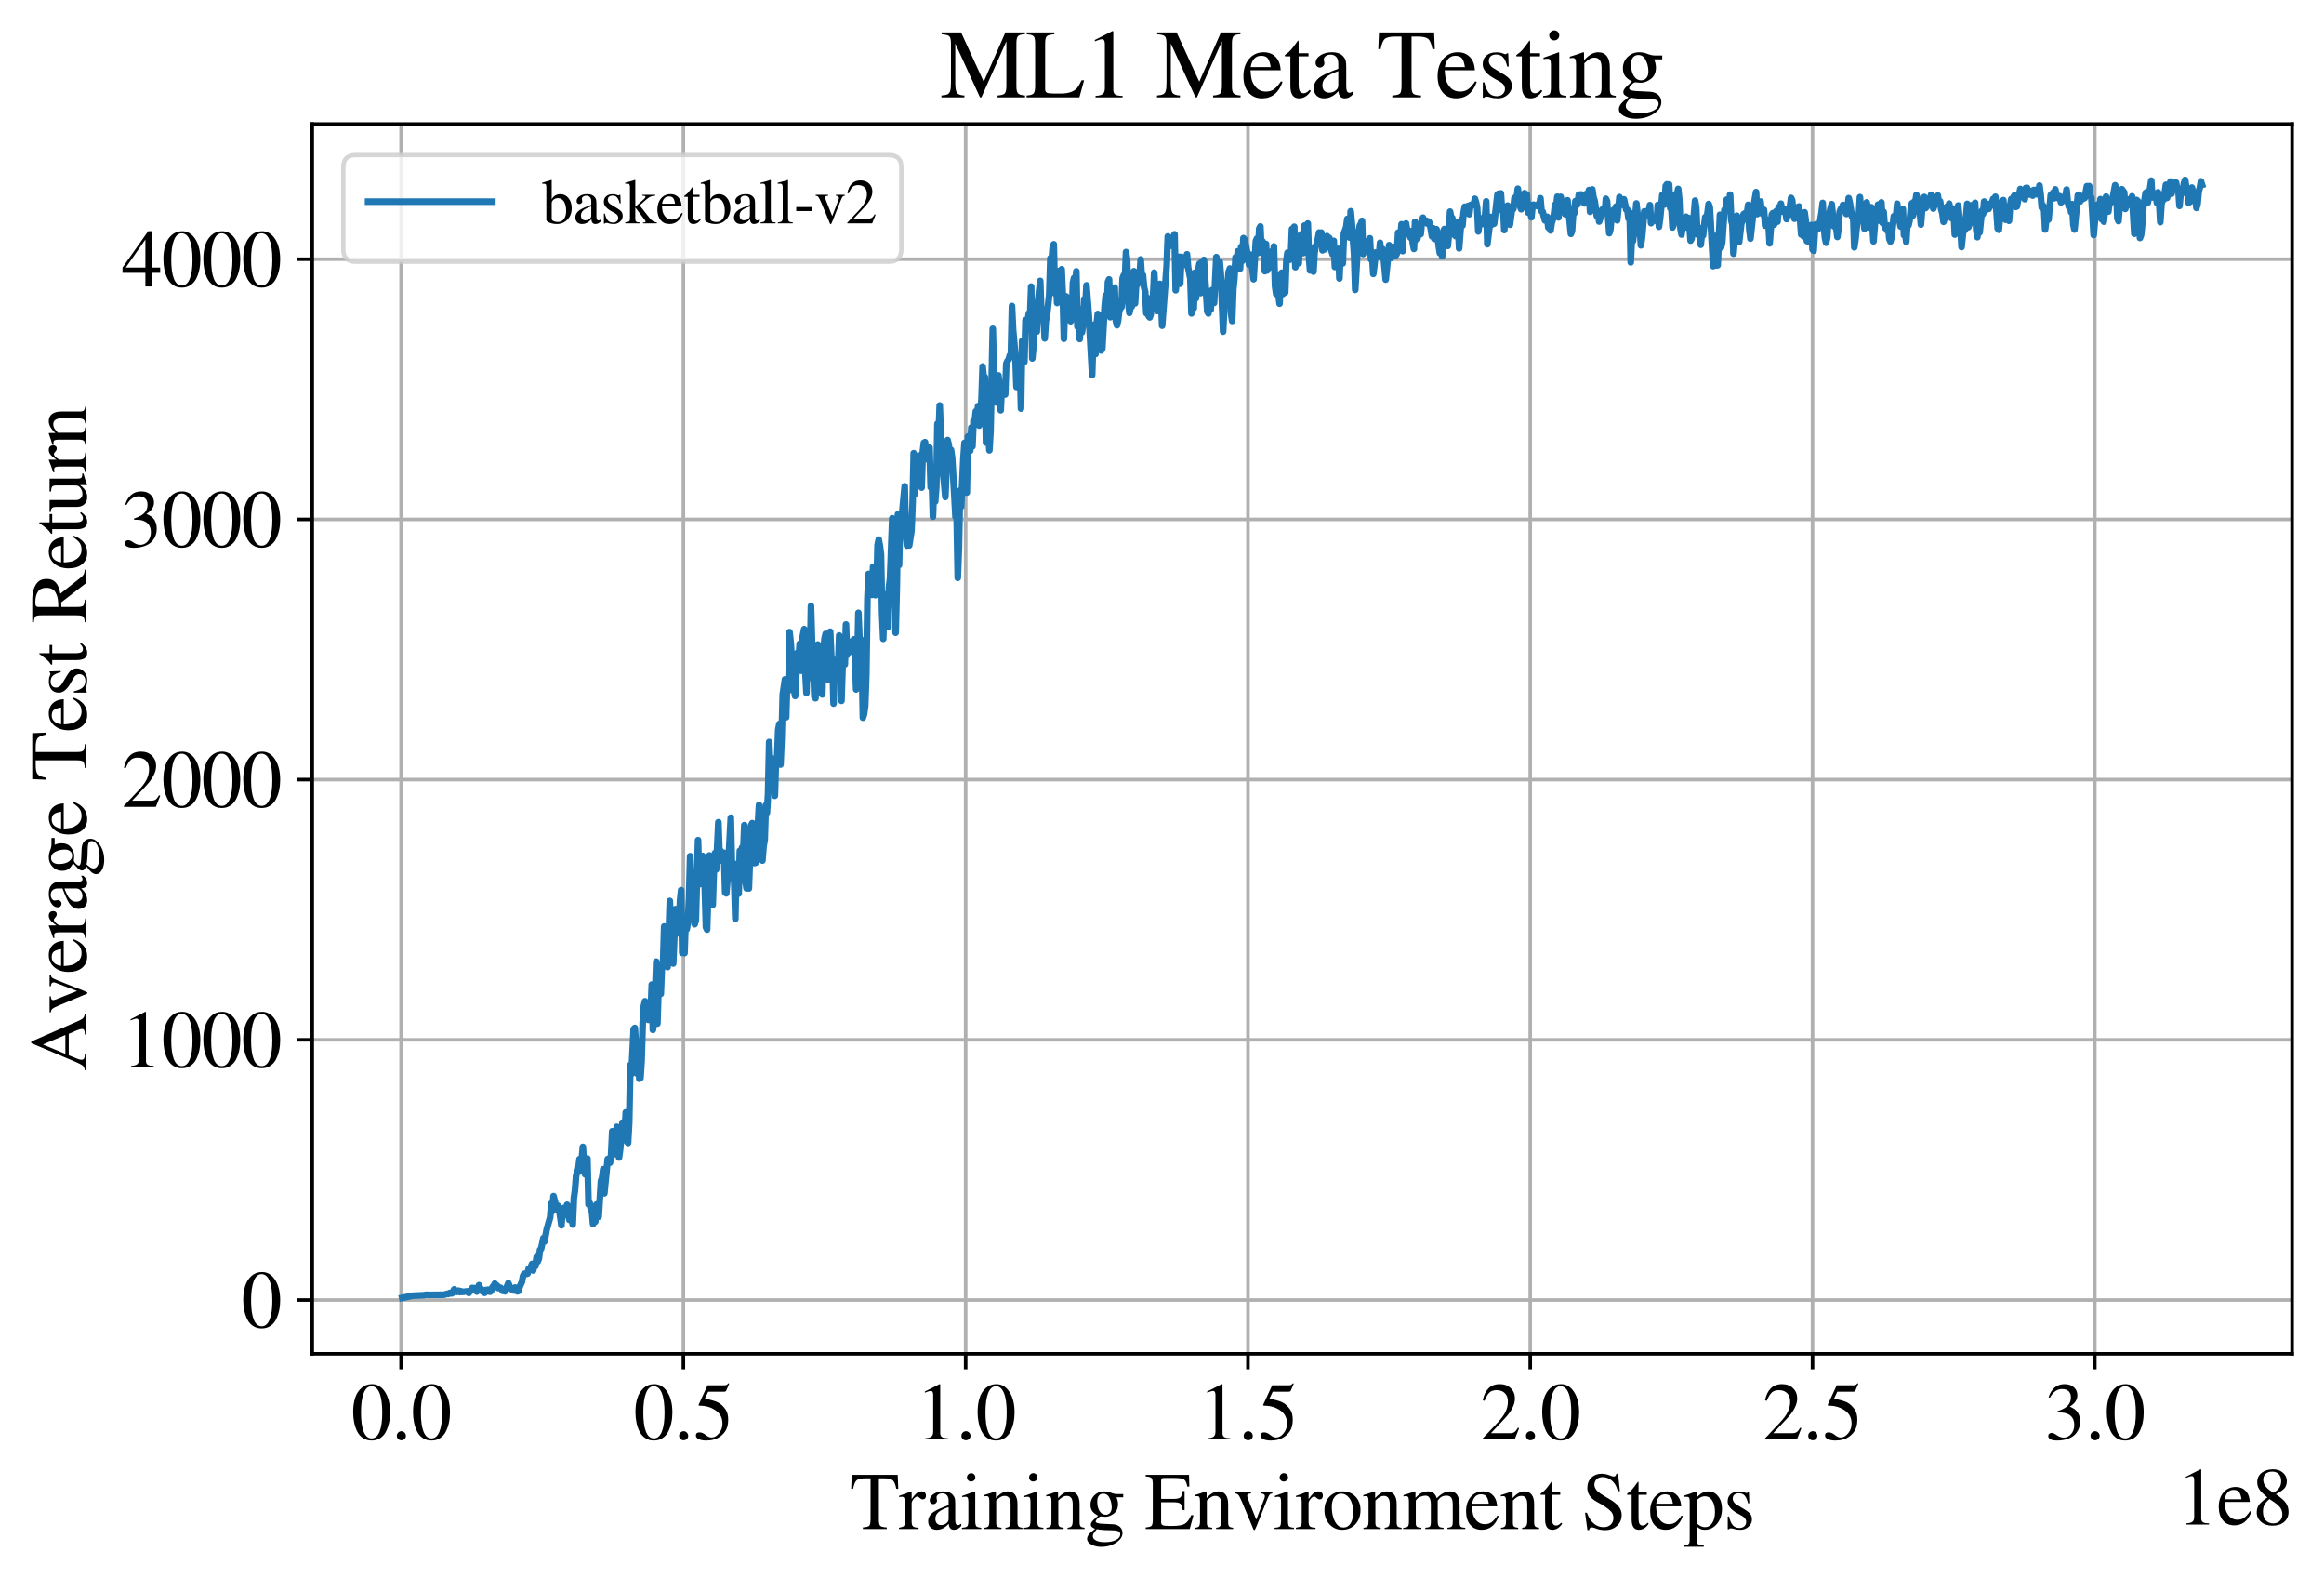<?xml version="1.0" encoding="utf-8" standalone="no"?>
<!DOCTYPE svg PUBLIC "-//W3C//DTD SVG 1.1//EN"
  "http://www.w3.org/Graphics/SVG/1.1/DTD/svg11.dtd">
<svg xmlns:xlink="http://www.w3.org/1999/xlink" width="524pt" height="355.769pt" viewBox="0 0 524 355.769" xmlns="http://www.w3.org/2000/svg" version="1.1">
 <defs>
  <style type="text/css">*{stroke-linejoin: round; stroke-linecap: butt}</style>
 </defs>
 <g id="figure_1">
  <g id="patch_1">
   <path d="M 0 355.769 
L 524 355.769 
L 524 0 
L 0 0 
z
" style="fill: #ffffff"/>
  </g>
  <g id="axes_1">
   <g id="patch_2">
    <path d="M 70.4 305.152 
L 516.8 305.152 
L 516.8 27.952 
L 70.4 27.952 
z
" style="fill: #ffffff"/>
   </g>
   <g id="matplotlib.axis_1">
    <g id="xtick_1">
     <g id="line2d_1">
      <path d="M 90.436 305.152 
L 90.436 27.952 
" clip-path="url(#pacb06e65ce)" style="fill: none; stroke: #b0b0b0; stroke-width: 0.8; stroke-linecap: square"/>
     </g>
     <g id="line2d_2">
      <defs>
       <path id="m1b16830a90" d="M 0 0 
L 0 3.5 
" style="stroke: #000000; stroke-width: 0.8"/>
      </defs>
      <g>
       <use xlink:href="#m1b16830a90" x="90.436" y="305.152" style="stroke: #000000; stroke-width: 0.8"/>
      </g>
     </g>
     <g id="text_1">
      <!-- 0.0 -->
      <g transform="translate(79.186 324.446)scale(0.18 -0.18)">
       <defs>
        <path id="STIXGeneral-Regular-30" d="M 3046 2112 
Q 3046 1683 2963 1302 
Q 2880 922 2717 602 
Q 2554 282 2266 96 
Q 1978 -90 1600 -90 
Q 1210 -90 915 108 
Q 621 307 461 640 
Q 301 973 227 1350 
Q 154 1728 154 2150 
Q 154 2746 301 3222 
Q 448 3699 790 4012 
Q 1133 4326 1626 4326 
Q 2253 4326 2649 3712 
Q 3046 3098 3046 2112 
z
M 2432 2080 
Q 2432 3091 2217 3625 
Q 2003 4160 1587 4160 
Q 1190 4160 979 3622 
Q 768 3085 768 2106 
Q 768 1120 979 598 
Q 1190 77 1600 77 
Q 2003 77 2217 598 
Q 2432 1120 2432 2080 
z
" transform="scale(0.016)"/>
        <path id="STIXGeneral-Regular-2e" d="M 1158 275 
Q 1158 134 1052 32 
Q 947 -70 800 -70 
Q 653 -70 550 32 
Q 448 134 448 281 
Q 448 429 553 534 
Q 659 640 806 640 
Q 947 640 1052 531 
Q 1158 422 1158 275 
z
" transform="scale(0.016)"/>
       </defs>
       <use xlink:href="#STIXGeneral-Regular-30"/>
       <use xlink:href="#STIXGeneral-Regular-2e" x="50"/>
       <use xlink:href="#STIXGeneral-Regular-30" x="75"/>
      </g>
     </g>
    </g>
    <g id="xtick_2">
     <g id="line2d_3">
      <path d="M 154.084 305.152 
L 154.084 27.952 
" clip-path="url(#pacb06e65ce)" style="fill: none; stroke: #b0b0b0; stroke-width: 0.8; stroke-linecap: square"/>
     </g>
     <g id="line2d_4">
      <g>
       <use xlink:href="#m1b16830a90" x="154.084" y="305.152" style="stroke: #000000; stroke-width: 0.8"/>
      </g>
     </g>
     <g id="text_2">
      <!-- 0.5 -->
      <g transform="translate(142.834 324.446)scale(0.18 -0.18)">
       <defs>
        <path id="STIXGeneral-Regular-35" d="M 2803 4358 
L 2573 3814 
Q 2534 3731 2400 3731 
L 1158 3731 
L 902 3187 
Q 1606 3053 1920 2896 
Q 2234 2739 2502 2368 
Q 2726 2061 2726 1555 
Q 2726 1094 2576 780 
Q 2426 467 2099 224 
Q 1664 -90 1011 -90 
Q 646 -90 422 19 
Q 198 128 198 307 
Q 198 550 486 550 
Q 717 550 960 352 
Q 1210 147 1414 147 
Q 1747 147 2012 480 
Q 2278 813 2278 1229 
Q 2278 1843 1850 2189 
Q 1293 2637 486 2637 
Q 410 2637 410 2688 
L 416 2720 
L 1114 4237 
L 2438 4237 
Q 2547 4237 2608 4269 
Q 2669 4301 2746 4403 
L 2803 4358 
z
" transform="scale(0.016)"/>
       </defs>
       <use xlink:href="#STIXGeneral-Regular-30"/>
       <use xlink:href="#STIXGeneral-Regular-2e" x="50"/>
       <use xlink:href="#STIXGeneral-Regular-35" x="75"/>
      </g>
     </g>
    </g>
    <g id="xtick_3">
     <g id="line2d_5">
      <path d="M 217.732 305.152 
L 217.732 27.952 
" clip-path="url(#pacb06e65ce)" style="fill: none; stroke: #b0b0b0; stroke-width: 0.8; stroke-linecap: square"/>
     </g>
     <g id="line2d_6">
      <g>
       <use xlink:href="#m1b16830a90" x="217.732" y="305.152" style="stroke: #000000; stroke-width: 0.8"/>
      </g>
     </g>
     <g id="text_3">
      <!-- 1.0 -->
      <g transform="translate(206.482 324.446)scale(0.18 -0.18)">
       <defs>
        <path id="STIXGeneral-Regular-31" d="M 2522 0 
L 755 0 
L 755 96 
Q 1107 115 1235 227 
Q 1363 339 1363 608 
L 1363 3482 
Q 1363 3795 1171 3795 
Q 1082 3795 883 3718 
L 710 3654 
L 710 3744 
L 1856 4326 
L 1914 4307 
L 1914 486 
Q 1914 275 2042 185 
Q 2170 96 2522 96 
L 2522 0 
z
" transform="scale(0.016)"/>
       </defs>
       <use xlink:href="#STIXGeneral-Regular-31"/>
       <use xlink:href="#STIXGeneral-Regular-2e" x="50"/>
       <use xlink:href="#STIXGeneral-Regular-30" x="75"/>
      </g>
     </g>
    </g>
    <g id="xtick_4">
     <g id="line2d_7">
      <path d="M 281.38 305.152 
L 281.38 27.952 
" clip-path="url(#pacb06e65ce)" style="fill: none; stroke: #b0b0b0; stroke-width: 0.8; stroke-linecap: square"/>
     </g>
     <g id="line2d_8">
      <g>
       <use xlink:href="#m1b16830a90" x="281.38" y="305.152" style="stroke: #000000; stroke-width: 0.8"/>
      </g>
     </g>
     <g id="text_4">
      <!-- 1.5 -->
      <g transform="translate(270.13 324.446)scale(0.18 -0.18)">
       <use xlink:href="#STIXGeneral-Regular-31"/>
       <use xlink:href="#STIXGeneral-Regular-2e" x="50"/>
       <use xlink:href="#STIXGeneral-Regular-35" x="75"/>
      </g>
     </g>
    </g>
    <g id="xtick_5">
     <g id="line2d_9">
      <path d="M 345.027 305.152 
L 345.027 27.952 
" clip-path="url(#pacb06e65ce)" style="fill: none; stroke: #b0b0b0; stroke-width: 0.8; stroke-linecap: square"/>
     </g>
     <g id="line2d_10">
      <g>
       <use xlink:href="#m1b16830a90" x="345.027" y="305.152" style="stroke: #000000; stroke-width: 0.8"/>
      </g>
     </g>
     <g id="text_5">
      <!-- 2.0 -->
      <g transform="translate(333.777 324.446)scale(0.18 -0.18)">
       <defs>
        <path id="STIXGeneral-Regular-32" d="M 3034 877 
L 2688 0 
L 186 0 
L 186 77 
L 1325 1286 
Q 1773 1754 1965 2144 
Q 2157 2534 2157 2950 
Q 2157 3379 1920 3616 
Q 1683 3853 1267 3853 
Q 922 3853 720 3673 
Q 518 3494 326 3021 
L 192 3053 
Q 301 3648 630 3987 
Q 960 4326 1523 4326 
Q 2054 4326 2380 4006 
Q 2707 3686 2707 3200 
Q 2707 2477 1888 1613 
L 832 486 
L 2330 486 
Q 2541 486 2665 569 
Q 2790 653 2944 915 
L 3034 877 
z
" transform="scale(0.016)"/>
       </defs>
       <use xlink:href="#STIXGeneral-Regular-32"/>
       <use xlink:href="#STIXGeneral-Regular-2e" x="50"/>
       <use xlink:href="#STIXGeneral-Regular-30" x="75"/>
      </g>
     </g>
    </g>
    <g id="xtick_6">
     <g id="line2d_11">
      <path d="M 408.675 305.152 
L 408.675 27.952 
" clip-path="url(#pacb06e65ce)" style="fill: none; stroke: #b0b0b0; stroke-width: 0.8; stroke-linecap: square"/>
     </g>
     <g id="line2d_12">
      <g>
       <use xlink:href="#m1b16830a90" x="408.675" y="305.152" style="stroke: #000000; stroke-width: 0.8"/>
      </g>
     </g>
     <g id="text_6">
      <!-- 2.5 -->
      <g transform="translate(397.425 324.446)scale(0.18 -0.18)">
       <use xlink:href="#STIXGeneral-Regular-32"/>
       <use xlink:href="#STIXGeneral-Regular-2e" x="50"/>
       <use xlink:href="#STIXGeneral-Regular-35" x="75"/>
      </g>
     </g>
    </g>
    <g id="xtick_7">
     <g id="line2d_13">
      <path d="M 472.323 305.152 
L 472.323 27.952 
" clip-path="url(#pacb06e65ce)" style="fill: none; stroke: #b0b0b0; stroke-width: 0.8; stroke-linecap: square"/>
     </g>
     <g id="line2d_14">
      <g>
       <use xlink:href="#m1b16830a90" x="472.323" y="305.152" style="stroke: #000000; stroke-width: 0.8"/>
      </g>
     </g>
     <g id="text_7">
      <!-- 3.0 -->
      <g transform="translate(461.073 324.446)scale(0.18 -0.18)">
       <defs>
        <path id="STIXGeneral-Regular-33" d="M 390 3264 
L 288 3290 
Q 435 3770 748 4048 
Q 1062 4326 1542 4326 
Q 1990 4326 2265 4083 
Q 2541 3840 2541 3450 
Q 2541 2925 1946 2566 
Q 2298 2413 2477 2227 
Q 2758 1914 2758 1402 
Q 2758 890 2464 506 
Q 2246 211 1840 60 
Q 1434 -90 979 -90 
Q 262 -90 262 275 
Q 262 378 339 442 
Q 416 506 525 506 
Q 685 506 915 339 
Q 1197 141 1466 141 
Q 1818 141 2058 425 
Q 2298 710 2298 1120 
Q 2298 1856 1632 2048 
Q 1434 2112 979 2112 
L 979 2202 
Q 1338 2323 1517 2432 
Q 2035 2726 2035 3290 
Q 2035 3610 1852 3776 
Q 1670 3942 1344 3942 
Q 768 3942 390 3264 
z
" transform="scale(0.016)"/>
       </defs>
       <use xlink:href="#STIXGeneral-Regular-33"/>
       <use xlink:href="#STIXGeneral-Regular-2e" x="50"/>
       <use xlink:href="#STIXGeneral-Regular-30" x="75"/>
      </g>
     </g>
    </g>
    <g id="text_8">
     <!-- Training Environment Steps -->
     <g transform="translate(191.605 344.646)scale(0.18 -0.18)">
      <defs>
       <path id="STIXGeneral-Regular-54" d="M 3795 3149 
L 3642 3149 
Q 3539 3674 3353 3821 
Q 3168 3968 2656 3968 
L 2278 3968 
L 2278 710 
Q 2278 346 2387 243 
Q 2496 141 2893 122 
L 2893 0 
L 1024 0 
L 1024 122 
Q 1427 147 1526 256 
Q 1626 365 1626 787 
L 1626 3968 
L 1242 3968 
Q 723 3968 540 3817 
Q 358 3667 262 3149 
L 109 3149 
L 154 4237 
L 3750 4237 
L 3795 3149 
z
" transform="scale(0.016)"/>
       <path id="STIXGeneral-Regular-72" d="M 1024 2931 
L 1024 2342 
Q 1267 2688 1430 2816 
Q 1594 2944 1792 2944 
Q 1958 2944 2051 2854 
Q 2144 2765 2144 2605 
Q 2144 2470 2077 2393 
Q 2010 2317 1894 2317 
Q 1773 2317 1638 2445 
Q 1536 2541 1472 2541 
Q 1338 2541 1181 2355 
Q 1024 2170 1024 2016 
L 1024 576 
Q 1024 301 1133 205 
Q 1242 109 1568 96 
L 1568 0 
L 32 0 
L 32 96 
Q 339 154 412 224 
Q 486 294 486 538 
L 486 2138 
Q 486 2349 438 2435 
Q 390 2522 269 2522 
Q 166 2522 45 2496 
L 45 2598 
Q 448 2726 992 2944 
L 1024 2931 
z
" transform="scale(0.016)"/>
       <path id="STIXGeneral-Regular-61" d="M 2829 422 
L 2829 243 
Q 2586 -64 2253 -64 
Q 1888 -64 1843 403 
L 1837 403 
Q 1427 -64 909 -64 
Q 608 -64 422 112 
Q 237 288 237 602 
Q 237 1050 685 1350 
Q 992 1555 1837 1869 
L 1837 2214 
Q 1837 2502 1699 2646 
Q 1562 2790 1338 2790 
Q 1146 2790 1018 2697 
Q 890 2605 890 2477 
Q 890 2419 909 2348 
Q 928 2278 928 2208 
Q 928 2112 841 2029 
Q 755 1946 634 1946 
Q 525 1946 441 2029 
Q 358 2112 358 2240 
Q 358 2547 685 2752 
Q 986 2944 1421 2944 
Q 1939 2944 2176 2656 
Q 2291 2522 2323 2384 
Q 2355 2246 2355 1946 
L 2355 723 
Q 2355 301 2554 301 
Q 2682 301 2829 422 
z
M 1837 813 
L 1837 1715 
Q 1248 1510 1018 1293 
Q 800 1094 800 800 
Q 800 557 921 432 
Q 1043 307 1242 307 
Q 1453 307 1613 410 
Q 1747 506 1792 589 
Q 1837 672 1837 813 
z
" transform="scale(0.016)"/>
       <path id="STIXGeneral-Regular-69" d="M 1152 4045 
Q 1152 3904 1056 3811 
Q 960 3718 819 3718 
Q 685 3718 592 3811 
Q 499 3904 499 4045 
Q 499 4179 595 4275 
Q 691 4371 826 4371 
Q 966 4371 1059 4275 
Q 1152 4179 1152 4045 
z
M 1619 0 
L 102 0 
L 102 96 
Q 435 115 521 211 
Q 608 307 608 666 
L 608 2118 
Q 608 2342 563 2432 
Q 518 2522 397 2522 
Q 243 2522 128 2490 
L 128 2592 
L 1120 2944 
L 1146 2918 
L 1146 672 
Q 1146 314 1226 218 
Q 1306 122 1619 96 
L 1619 0 
z
" transform="scale(0.016)"/>
       <path id="STIXGeneral-Regular-6e" d="M 3104 0 
L 1773 0 
L 1779 96 
Q 2016 115 2096 233 
Q 2176 352 2176 672 
L 2176 1946 
Q 2176 2592 1709 2592 
Q 1549 2592 1408 2515 
Q 1267 2438 1050 2227 
L 1050 461 
Q 1050 269 1136 192 
Q 1222 115 1466 96 
L 1466 0 
L 115 0 
L 115 96 
Q 358 115 435 214 
Q 512 314 512 602 
L 512 2157 
Q 512 2394 467 2483 
Q 422 2573 288 2573 
Q 160 2573 102 2547 
L 102 2656 
Q 550 2784 979 2944 
L 1030 2925 
L 1030 2426 
L 1037 2426 
Q 1491 2944 1958 2944 
Q 2323 2944 2518 2688 
Q 2714 2432 2714 1958 
L 2714 544 
Q 2714 288 2790 205 
Q 2867 122 3104 96 
L 3104 0 
z
" transform="scale(0.016)"/>
       <path id="STIXGeneral-Regular-67" d="M 3008 2483 
L 2477 2483 
Q 2598 2208 2598 1946 
Q 2598 1453 2265 1203 
Q 1933 954 1600 954 
Q 1530 954 1357 973 
L 1235 986 
Q 1107 947 979 812 
Q 851 678 851 582 
Q 851 435 1350 410 
L 2176 371 
Q 2528 358 2739 172 
Q 2950 -13 2950 -314 
Q 2950 -685 2566 -986 
Q 2035 -1395 1286 -1395 
Q 826 -1395 502 -1212 
Q 179 -1030 179 -774 
Q 179 -595 320 -419 
Q 461 -243 806 6 
Q 602 102 534 172 
Q 467 243 467 346 
Q 467 531 762 787 
Q 909 915 1037 1043 
Q 717 1203 579 1401 
Q 442 1600 442 1901 
Q 442 2336 752 2640 
Q 1062 2944 1510 2944 
Q 1766 2944 2022 2848 
L 2163 2797 
Q 2349 2733 2515 2733 
L 3008 2733 
L 3008 2483 
z
M 973 2163 
L 973 2144 
Q 973 1683 1155 1398 
Q 1338 1114 1632 1114 
Q 1850 1114 1978 1270 
Q 2106 1427 2106 1690 
Q 2106 2112 1914 2464 
Q 1754 2765 1446 2765 
Q 1222 2765 1097 2605 
Q 973 2445 973 2163 
z
M 2771 -410 
Q 2771 -230 2595 -163 
Q 2419 -96 1978 -96 
Q 1344 -96 941 -13 
Q 749 -243 688 -348 
Q 627 -454 627 -563 
Q 627 -774 880 -902 
Q 1133 -1030 1555 -1030 
Q 2099 -1030 2435 -860 
Q 2771 -691 2771 -410 
z
" transform="scale(0.016)"/>
       <path id="STIXGeneral-Regular-20" transform="scale(0.016)"/>
       <path id="STIXGeneral-Regular-45" d="M 3821 1082 
L 3526 0 
L 77 0 
L 77 122 
Q 442 147 538 252 
Q 634 358 634 730 
L 634 3520 
Q 634 3878 534 3987 
Q 435 4096 77 4115 
L 77 4237 
L 3469 4237 
L 3494 3322 
L 3334 3322 
Q 3264 3750 3085 3872 
Q 2906 3994 2349 3994 
L 1510 3994 
Q 1370 3994 1328 3952 
Q 1286 3910 1286 3763 
L 1286 2355 
L 2253 2355 
Q 2656 2355 2787 2470 
Q 2918 2586 2976 2970 
L 3123 2970 
L 3123 1472 
L 2976 1472 
Q 2918 1875 2790 1984 
Q 2662 2093 2253 2093 
L 1286 2093 
L 1286 538 
Q 1286 346 1420 291 
Q 1555 237 1933 237 
L 2163 237 
Q 2848 237 3136 403 
Q 3424 570 3642 1082 
L 3821 1082 
z
" transform="scale(0.016)"/>
       <path id="STIXGeneral-Regular-76" d="M 3053 2880 
L 3053 2784 
Q 2906 2771 2835 2688 
Q 2765 2605 2637 2285 
L 1818 230 
Q 1690 -90 1638 -90 
Q 1587 -90 1523 77 
Q 1510 96 1497 141 
Q 1485 186 1472 211 
L 704 2048 
Q 499 2534 403 2652 
Q 307 2771 122 2784 
L 122 2880 
L 1376 2880 
L 1376 2784 
Q 1210 2771 1146 2732 
Q 1082 2694 1082 2611 
Q 1082 2509 1139 2368 
L 1792 730 
L 2426 2387 
Q 2464 2483 2464 2579 
Q 2464 2758 2163 2784 
L 2163 2880 
L 3053 2880 
z
" transform="scale(0.016)"/>
       <path id="STIXGeneral-Regular-6f" d="M 3008 1478 
Q 3008 806 2608 371 
Q 2208 -64 1568 -64 
Q 979 -64 582 368 
Q 186 800 186 1459 
Q 186 2125 582 2534 
Q 979 2944 1626 2944 
Q 2221 2944 2614 2537 
Q 3008 2131 3008 1478 
z
M 2432 1306 
Q 2432 2035 2112 2445 
Q 1856 2765 1504 2765 
Q 1171 2765 966 2493 
Q 762 2221 762 1747 
Q 762 928 1101 435 
Q 1318 115 1677 115 
Q 2029 115 2230 432 
Q 2432 749 2432 1306 
z
" transform="scale(0.016)"/>
       <path id="STIXGeneral-Regular-6d" d="M 4960 0 
L 3565 0 
L 3565 96 
Q 3834 122 3907 208 
Q 3981 294 3981 576 
L 3981 1894 
Q 3981 2278 3869 2444 
Q 3757 2611 3488 2611 
Q 3264 2611 3107 2521 
Q 2950 2432 2803 2221 
L 2803 608 
Q 2803 301 2896 201 
Q 2989 102 3264 96 
L 3264 0 
L 1830 0 
L 1830 96 
Q 2112 115 2189 188 
Q 2266 262 2266 550 
L 2266 1901 
Q 2266 2611 1850 2611 
Q 1670 2611 1468 2531 
Q 1267 2451 1171 2336 
Q 1088 2240 1088 2227 
L 1088 448 
Q 1088 243 1177 176 
Q 1267 109 1523 96 
L 1523 0 
L 102 0 
L 102 96 
Q 371 102 460 195 
Q 550 288 550 563 
L 550 2150 
Q 550 2387 499 2480 
Q 448 2573 326 2573 
Q 230 2573 122 2547 
L 122 2656 
Q 557 2778 1011 2944 
L 1062 2925 
L 1062 2451 
L 1075 2451 
Q 1363 2752 1584 2848 
Q 1805 2944 2054 2944 
Q 2560 2944 2733 2406 
Q 3232 2944 3776 2944 
Q 4518 2944 4518 1792 
L 4518 493 
Q 4518 282 4582 202 
Q 4646 122 4794 109 
L 4960 96 
L 4960 0 
z
" transform="scale(0.016)"/>
       <path id="STIXGeneral-Regular-65" d="M 2611 1050 
L 2714 1005 
Q 2330 -64 1376 -64 
Q 813 -64 486 329 
Q 160 723 160 1389 
Q 160 2074 525 2509 
Q 890 2944 1485 2944 
Q 2061 2944 2374 2502 
Q 2560 2246 2592 1773 
L 621 1773 
Q 646 1370 700 1158 
Q 755 947 915 730 
Q 1184 378 1626 378 
Q 1939 378 2153 531 
Q 2368 685 2611 1050 
z
M 634 1978 
L 1939 1978 
Q 1882 2381 1750 2547 
Q 1619 2714 1312 2714 
Q 1043 2714 864 2525 
Q 685 2336 634 1978 
z
" transform="scale(0.016)"/>
       <path id="STIXGeneral-Regular-74" d="M 1702 493 
L 1786 422 
Q 1478 -64 1011 -64 
Q 448 -64 448 749 
L 448 2675 
L 109 2675 
Q 83 2694 83 2720 
Q 83 2771 192 2842 
Q 435 2982 813 3526 
Q 826 3546 874 3606 
Q 922 3667 941 3706 
Q 986 3706 986 3622 
L 986 2880 
L 1632 2880 
L 1632 2675 
L 986 2675 
L 986 845 
Q 986 538 1062 403 
Q 1139 269 1318 269 
Q 1510 269 1702 493 
z
" transform="scale(0.016)"/>
       <path id="STIXGeneral-Regular-53" d="M 3002 2963 
L 2842 2963 
Q 2733 3360 2579 3565 
Q 2189 4064 1651 4064 
Q 1357 4064 1181 3894 
Q 1005 3725 1005 3456 
Q 1005 3328 1069 3206 
Q 1133 3085 1206 2998 
Q 1280 2912 1465 2784 
Q 1651 2656 1766 2589 
Q 1882 2522 2150 2362 
Q 2669 2061 2905 1763 
Q 3142 1466 3142 1107 
Q 3142 576 2771 243 
Q 2400 -90 1837 -90 
Q 1421 -90 1082 58 
Q 915 128 781 128 
Q 704 128 653 70 
Q 602 13 602 -83 
L 461 -83 
L 275 1274 
L 416 1274 
Q 845 141 1734 141 
Q 2074 141 2285 342 
Q 2496 544 2496 858 
Q 2496 1158 2310 1363 
Q 2003 1696 1235 2106 
Q 454 2522 454 3206 
Q 454 3718 768 4022 
Q 1082 4326 1568 4326 
Q 1907 4326 2240 4186 
Q 2413 4109 2522 4109 
Q 2688 4109 2726 4326 
L 2861 4326 
L 3002 2963 
z
" transform="scale(0.016)"/>
       <path id="STIXGeneral-Regular-70" d="M 1018 2931 
L 1018 2438 
Q 1421 2944 1939 2944 
Q 2406 2944 2707 2560 
Q 3008 2176 3008 1581 
Q 3008 883 2621 409 
Q 2234 -64 1664 -64 
Q 1466 -64 1328 -6 
Q 1190 51 1018 211 
L 1018 -794 
Q 1018 -1094 1120 -1180 
Q 1222 -1267 1581 -1274 
L 1581 -1389 
L 32 -1389 
L 32 -1280 
Q 314 -1254 397 -1171 
Q 480 -1088 480 -838 
L 480 2157 
Q 480 2381 429 2451 
Q 378 2522 218 2522 
Q 115 2522 58 2515 
L 58 2618 
Q 506 2752 979 2944 
L 1018 2931 
z
M 1018 2138 
L 1018 563 
Q 1018 422 1238 281 
Q 1459 141 1683 141 
Q 2029 141 2243 467 
Q 2458 794 2458 1325 
Q 2458 1888 2243 2224 
Q 2029 2560 1670 2560 
Q 1446 2560 1232 2419 
Q 1018 2278 1018 2138 
z
" transform="scale(0.016)"/>
       <path id="STIXGeneral-Regular-73" d="M 998 1926 
L 1664 1523 
Q 1984 1331 2105 1164 
Q 2227 998 2227 736 
Q 2227 416 1961 176 
Q 1696 -64 1331 -64 
Q 1030 -64 864 -6 
Q 691 51 570 51 
Q 461 51 416 -26 
L 333 -26 
L 333 979 
L 435 979 
Q 538 512 730 294 
Q 922 77 1248 77 
Q 1485 77 1632 211 
Q 1779 346 1779 550 
Q 1779 845 1440 1030 
L 1094 1222 
Q 326 1651 326 2150 
Q 326 2522 566 2730 
Q 806 2938 1210 2938 
Q 1491 2938 1638 2867 
Q 1754 2816 1818 2816 
Q 1862 2816 1920 2880 
L 1990 2880 
L 2022 2010 
L 1926 2010 
Q 1818 2445 1654 2621 
Q 1491 2797 1203 2797 
Q 986 2797 854 2688 
Q 723 2579 723 2362 
Q 723 2253 796 2128 
Q 870 2003 998 1926 
z
" transform="scale(0.016)"/>
      </defs>
      <use xlink:href="#STIXGeneral-Regular-54"/>
      <use xlink:href="#STIXGeneral-Regular-72" x="61.1"/>
      <use xlink:href="#STIXGeneral-Regular-61" x="94.4"/>
      <use xlink:href="#STIXGeneral-Regular-69" x="138.8"/>
      <use xlink:href="#STIXGeneral-Regular-6e" x="166.6"/>
      <use xlink:href="#STIXGeneral-Regular-69" x="216.6"/>
      <use xlink:href="#STIXGeneral-Regular-6e" x="244.4"/>
      <use xlink:href="#STIXGeneral-Regular-67" x="294.4"/>
      <use xlink:href="#STIXGeneral-Regular-20" x="344.4"/>
      <use xlink:href="#STIXGeneral-Regular-45" x="369.4"/>
      <use xlink:href="#STIXGeneral-Regular-6e" x="430.5"/>
      <use xlink:href="#STIXGeneral-Regular-76" x="480.5"/>
      <use xlink:href="#STIXGeneral-Regular-69" x="530.5"/>
      <use xlink:href="#STIXGeneral-Regular-72" x="558.3"/>
      <use xlink:href="#STIXGeneral-Regular-6f" x="591.6"/>
      <use xlink:href="#STIXGeneral-Regular-6e" x="641.6"/>
      <use xlink:href="#STIXGeneral-Regular-6d" x="691.6"/>
      <use xlink:href="#STIXGeneral-Regular-65" x="769.4"/>
      <use xlink:href="#STIXGeneral-Regular-6e" x="813.8"/>
      <use xlink:href="#STIXGeneral-Regular-74" x="863.8"/>
      <use xlink:href="#STIXGeneral-Regular-20" x="891.6"/>
      <use xlink:href="#STIXGeneral-Regular-53" x="916.6"/>
      <use xlink:href="#STIXGeneral-Regular-74" x="972.2"/>
      <use xlink:href="#STIXGeneral-Regular-65" x="1000"/>
      <use xlink:href="#STIXGeneral-Regular-70" x="1044.4"/>
      <use xlink:href="#STIXGeneral-Regular-73" x="1094.4"/>
     </g>
    </g>
    <g id="text_9">
     <!-- 1e8 -->
     <g transform="translate(490.807 343.646)scale(0.18 -0.18)">
      <defs>
       <path id="STIXGeneral-Regular-38" d="M 2848 992 
Q 2848 499 2505 204 
Q 2163 -90 1587 -90 
Q 1050 -90 704 204 
Q 358 499 358 954 
Q 358 1293 524 1533 
Q 691 1773 1190 2125 
Q 710 2522 553 2765 
Q 397 3008 397 3328 
Q 397 3782 745 4054 
Q 1094 4326 1638 4326 
Q 2106 4326 2410 4060 
Q 2714 3795 2714 3411 
Q 2714 3059 2531 2848 
Q 2349 2637 1856 2374 
Q 2432 1990 2640 1689 
Q 2848 1389 2848 992 
z
M 2272 3411 
Q 2272 3744 2086 3945 
Q 1901 4147 1574 4147 
Q 1248 4147 1059 3977 
Q 870 3808 870 3513 
Q 870 3219 1059 2979 
Q 1248 2739 1670 2490 
Q 1997 2682 2134 2896 
Q 2272 3110 2272 3411 
z
M 1734 1741 
L 1357 1997 
Q 1075 1766 960 1545 
Q 845 1325 845 1011 
Q 845 576 1065 333 
Q 1286 90 1658 90 
Q 1971 90 2166 285 
Q 2362 480 2362 794 
Q 2362 1082 2214 1299 
Q 2067 1517 1734 1741 
z
" transform="scale(0.016)"/>
      </defs>
      <use xlink:href="#STIXGeneral-Regular-31"/>
      <use xlink:href="#STIXGeneral-Regular-65" x="50"/>
      <use xlink:href="#STIXGeneral-Regular-38" x="94.4"/>
     </g>
    </g>
   </g>
   <g id="matplotlib.axis_2">
    <g id="ytick_1">
     <g id="line2d_15">
      <path d="M 70.4 293.032 
L 516.8 293.032 
" clip-path="url(#pacb06e65ce)" style="fill: none; stroke: #b0b0b0; stroke-width: 0.8; stroke-linecap: square"/>
     </g>
     <g id="line2d_16">
      <defs>
       <path id="m3ed654fdd7" d="M 0 0 
L -3.5 0 
" style="stroke: #000000; stroke-width: 0.8"/>
      </defs>
      <g>
       <use xlink:href="#m3ed654fdd7" x="70.4" y="293.032" style="stroke: #000000; stroke-width: 0.8"/>
      </g>
     </g>
     <g id="text_10">
      <!-- 0 -->
      <g transform="translate(54.4 299.178)scale(0.18 -0.18)">
       <use xlink:href="#STIXGeneral-Regular-30"/>
      </g>
     </g>
    </g>
    <g id="ytick_2">
     <g id="line2d_17">
      <path d="M 70.4 234.38 
L 516.8 234.38 
" clip-path="url(#pacb06e65ce)" style="fill: none; stroke: #b0b0b0; stroke-width: 0.8; stroke-linecap: square"/>
     </g>
     <g id="line2d_18">
      <g>
       <use xlink:href="#m3ed654fdd7" x="70.4" y="234.38" style="stroke: #000000; stroke-width: 0.8"/>
      </g>
     </g>
     <g id="text_11">
      <!-- 1000 -->
      <g transform="translate(27.4 240.527)scale(0.18 -0.18)">
       <use xlink:href="#STIXGeneral-Regular-31"/>
       <use xlink:href="#STIXGeneral-Regular-30" x="50"/>
       <use xlink:href="#STIXGeneral-Regular-30" x="100"/>
       <use xlink:href="#STIXGeneral-Regular-30" x="150"/>
      </g>
     </g>
    </g>
    <g id="ytick_3">
     <g id="line2d_19">
      <path d="M 70.4 175.728 
L 516.8 175.728 
" clip-path="url(#pacb06e65ce)" style="fill: none; stroke: #b0b0b0; stroke-width: 0.8; stroke-linecap: square"/>
     </g>
     <g id="line2d_20">
      <g>
       <use xlink:href="#m3ed654fdd7" x="70.4" y="175.728" style="stroke: #000000; stroke-width: 0.8"/>
      </g>
     </g>
     <g id="text_12">
      <!-- 2000 -->
      <g transform="translate(27.4 181.875)scale(0.18 -0.18)">
       <use xlink:href="#STIXGeneral-Regular-32"/>
       <use xlink:href="#STIXGeneral-Regular-30" x="50"/>
       <use xlink:href="#STIXGeneral-Regular-30" x="100"/>
       <use xlink:href="#STIXGeneral-Regular-30" x="150"/>
      </g>
     </g>
    </g>
    <g id="ytick_4">
     <g id="line2d_21">
      <path d="M 70.4 117.077 
L 516.8 117.077 
" clip-path="url(#pacb06e65ce)" style="fill: none; stroke: #b0b0b0; stroke-width: 0.8; stroke-linecap: square"/>
     </g>
     <g id="line2d_22">
      <g>
       <use xlink:href="#m3ed654fdd7" x="70.4" y="117.077" style="stroke: #000000; stroke-width: 0.8"/>
      </g>
     </g>
     <g id="text_13">
      <!-- 3000 -->
      <g transform="translate(27.4 123.223)scale(0.18 -0.18)">
       <use xlink:href="#STIXGeneral-Regular-33"/>
       <use xlink:href="#STIXGeneral-Regular-30" x="50"/>
       <use xlink:href="#STIXGeneral-Regular-30" x="100"/>
       <use xlink:href="#STIXGeneral-Regular-30" x="150"/>
      </g>
     </g>
    </g>
    <g id="ytick_5">
     <g id="line2d_23">
      <path d="M 70.4 58.425 
L 516.8 58.425 
" clip-path="url(#pacb06e65ce)" style="fill: none; stroke: #b0b0b0; stroke-width: 0.8; stroke-linecap: square"/>
     </g>
     <g id="line2d_24">
      <g>
       <use xlink:href="#m3ed654fdd7" x="70.4" y="58.425" style="stroke: #000000; stroke-width: 0.8"/>
      </g>
     </g>
     <g id="text_14">
      <!-- 4000 -->
      <g transform="translate(27.4 64.572)scale(0.18 -0.18)">
       <defs>
        <path id="STIXGeneral-Regular-34" d="M 3027 1069 
L 2368 1069 
L 2368 0 
L 1869 0 
L 1869 1069 
L 77 1069 
L 77 1478 
L 2086 4326 
L 2368 4326 
L 2368 1478 
L 3027 1478 
L 3027 1069 
z
M 1869 1478 
L 1869 3674 
L 333 1478 
L 1869 1478 
z
" transform="scale(0.016)"/>
       </defs>
       <use xlink:href="#STIXGeneral-Regular-34"/>
       <use xlink:href="#STIXGeneral-Regular-30" x="50"/>
       <use xlink:href="#STIXGeneral-Regular-30" x="100"/>
       <use xlink:href="#STIXGeneral-Regular-30" x="150"/>
      </g>
     </g>
    </g>
    <g id="text_15">
     <!-- Average Test Return -->
     <g transform="translate(19.477 241.533)rotate(-90)scale(0.18 -0.18)">
      <defs>
       <path id="STIXGeneral-Regular-41" d="M 4525 0 
L 2893 0 
L 2893 122 
Q 3149 122 3245 179 
Q 3334 224 3334 333 
Q 3334 499 3213 781 
L 2950 1382 
L 1274 1382 
L 979 653 
Q 922 506 922 384 
Q 922 237 1027 179 
Q 1133 122 1370 122 
L 1370 0 
L 96 0 
L 96 122 
Q 365 147 486 316 
Q 608 486 902 1190 
L 2221 4314 
L 2349 4314 
L 3923 710 
Q 4064 378 4176 262 
Q 4288 147 4525 122 
L 4525 0 
z
M 2861 1645 
L 2118 3405 
L 1382 1645 
L 2861 1645 
z
" transform="scale(0.016)"/>
       <path id="STIXGeneral-Regular-52" d="M 4224 0 
L 3187 0 
L 1664 1971 
L 1306 1958 
L 1306 717 
Q 1306 352 1405 249 
Q 1504 147 1875 122 
L 1875 0 
L 109 0 
L 109 122 
Q 474 154 563 262 
Q 653 371 653 794 
L 653 3526 
Q 653 3885 563 3987 
Q 474 4090 109 4115 
L 109 4237 
L 1850 4237 
Q 2726 4237 3187 3859 
Q 3501 3603 3501 3091 
Q 3501 2221 2342 2042 
L 3622 422 
Q 3757 256 3878 198 
Q 4000 141 4224 122 
L 4224 0 
z
M 1306 3731 
L 1306 2195 
Q 1766 2202 1990 2246 
Q 2214 2291 2438 2413 
Q 2803 2618 2803 3142 
Q 2803 4000 1632 4000 
Q 1459 4000 1382 3945 
Q 1306 3891 1306 3731 
z
" transform="scale(0.016)"/>
       <path id="STIXGeneral-Regular-75" d="M 3072 320 
L 3072 230 
Q 2573 96 2195 -58 
L 2163 -38 
L 2163 486 
L 2150 486 
Q 1747 -64 1235 -64 
Q 870 -64 662 160 
Q 454 384 454 755 
L 454 2362 
Q 454 2598 371 2688 
Q 288 2778 58 2790 
L 58 2880 
L 992 2880 
L 992 813 
Q 992 595 1123 451 
Q 1254 307 1446 307 
Q 1760 307 1984 506 
Q 2067 582 2099 649 
Q 2131 717 2131 877 
L 2131 2355 
Q 2131 2605 2041 2678 
Q 1952 2752 1658 2771 
L 1658 2880 
L 2669 2880 
L 2669 685 
Q 2669 461 2742 390 
Q 2816 320 3034 320 
L 3072 320 
z
" transform="scale(0.016)"/>
      </defs>
      <use xlink:href="#STIXGeneral-Regular-41"/>
      <use xlink:href="#STIXGeneral-Regular-76" x="72.2"/>
      <use xlink:href="#STIXGeneral-Regular-65" x="122.2"/>
      <use xlink:href="#STIXGeneral-Regular-72" x="166.6"/>
      <use xlink:href="#STIXGeneral-Regular-61" x="199.9"/>
      <use xlink:href="#STIXGeneral-Regular-67" x="244.3"/>
      <use xlink:href="#STIXGeneral-Regular-65" x="294.3"/>
      <use xlink:href="#STIXGeneral-Regular-20" x="338.7"/>
      <use xlink:href="#STIXGeneral-Regular-54" x="363.7"/>
      <use xlink:href="#STIXGeneral-Regular-65" x="424.8"/>
      <use xlink:href="#STIXGeneral-Regular-73" x="469.2"/>
      <use xlink:href="#STIXGeneral-Regular-74" x="508.1"/>
      <use xlink:href="#STIXGeneral-Regular-20" x="535.9"/>
      <use xlink:href="#STIXGeneral-Regular-52" x="560.9"/>
      <use xlink:href="#STIXGeneral-Regular-65" x="627.6"/>
      <use xlink:href="#STIXGeneral-Regular-74" x="672"/>
      <use xlink:href="#STIXGeneral-Regular-75" x="699.8"/>
      <use xlink:href="#STIXGeneral-Regular-72" x="749.8"/>
      <use xlink:href="#STIXGeneral-Regular-6e" x="783.1"/>
     </g>
    </g>
   </g>
   <g id="line2d_25">
    <path d="M 90.691 292.552 
L 92.982 292.058 
L 95.528 291.945 
L 96.037 291.837 
L 96.801 291.872 
L 100.111 291.838 
L 100.875 291.613 
L 101.129 291.651 
L 101.384 291.442 
L 101.893 291.532 
L 102.402 290.632 
L 102.657 290.839 
L 102.911 291.224 
L 103.166 290.946 
L 103.42 290.919 
L 103.675 291.243 
L 103.93 291.043 
L 104.184 291.209 
L 105.457 291.066 
L 105.712 291.437 
L 105.966 290.927 
L 106.221 290.942 
L 106.476 290.301 
L 106.73 290.521 
L 106.985 290.338 
L 107.239 290.865 
L 107.494 291.134 
L 107.749 290.83 
L 108.003 289.684 
L 108.258 290.455 
L 108.512 290.54 
L 108.767 291.102 
L 109.276 291.407 
L 109.531 290.769 
L 109.785 290.835 
L 110.04 290.699 
L 110.294 291.131 
L 110.549 291.146 
L 110.804 290.868 
L 111.058 290.075 
L 111.313 289.852 
L 111.567 289.334 
L 111.822 289.836 
L 112.077 289.776 
L 112.331 290.331 
L 112.586 290.217 
L 112.84 290.248 
L 113.35 290.973 
L 113.604 290.796 
L 113.859 291.067 
L 114.622 289.231 
L 115.132 290.463 
L 115.386 290.625 
L 115.641 290.574 
L 115.895 290.888 
L 116.15 290.21 
L 116.659 291.084 
L 116.914 290.982 
L 117.168 290.039 
L 117.678 288.917 
L 117.932 287.599 
L 118.187 287.142 
L 118.441 287.071 
L 118.696 287.14 
L 118.951 287.076 
L 119.205 285.975 
L 119.46 286.144 
L 119.969 284.901 
L 120.223 286.37 
L 120.478 284.825 
L 120.733 285.387 
L 120.987 283.348 
L 121.242 284.366 
L 121.496 283.742 
L 121.751 281.727 
L 122.006 281.476 
L 122.515 279.066 
L 122.769 279.837 
L 123.279 277.077 
L 124.042 274.393 
L 124.297 271.281 
L 124.552 273.015 
L 124.806 269.604 
L 125.57 272.582 
L 125.824 271.787 
L 126.079 272.73 
L 126.588 276.191 
L 126.843 272.605 
L 127.097 272.294 
L 127.352 273.884 
L 127.607 273.076 
L 127.861 271.559 
L 128.37 274.961 
L 128.625 274.942 
L 128.88 274.449 
L 129.134 276.022 
L 129.389 270.109 
L 129.643 268.282 
L 129.898 264.961 
L 130.407 263.447 
L 130.662 261.271 
L 130.916 264.024 
L 131.425 258.509 
L 131.68 263.178 
L 131.935 264.7 
L 132.444 261.137 
L 132.698 271.479 
L 132.953 271.132 
L 133.208 272.585 
L 133.462 272.998 
L 133.717 275.892 
L 133.971 275.075 
L 134.226 275.355 
L 134.481 271.495 
L 134.99 274.245 
L 135.499 266.188 
L 135.754 265.514 
L 136.008 263.548 
L 136.263 268.98 
L 137.026 261.242 
L 137.281 261.396 
L 137.536 262.085 
L 137.79 260.32 
L 138.045 254.987 
L 138.299 255.415 
L 138.554 254.979 
L 138.809 260.167 
L 139.063 253.984 
L 139.572 260.912 
L 139.827 259.084 
L 140.336 253.039 
L 140.845 255.429 
L 141.1 250.727 
L 141.355 257.297 
L 141.609 257.637 
L 141.864 253.096 
L 142.118 240.051 
L 142.373 242.098 
L 142.882 231.966 
L 143.137 231.694 
L 143.391 235.764 
L 143.646 241.989 
L 143.9 237.284 
L 144.155 243.163 
L 144.41 242.989 
L 144.664 239.056 
L 144.919 230.439 
L 145.173 226.78 
L 145.428 225.686 
L 145.683 227.116 
L 145.937 227.453 
L 146.192 229.882 
L 146.701 228.748 
L 146.956 221.934 
L 147.21 232.131 
L 147.465 230.468 
L 147.974 216.755 
L 148.228 230.713 
L 148.483 222.484 
L 148.738 222.759 
L 148.992 224.019 
L 149.247 217.541 
L 149.501 217.452 
L 149.756 208.834 
L 150.011 216.443 
L 150.265 216.416 
L 150.52 217.98 
L 151.029 203.081 
L 151.284 211.067 
L 151.538 206.502 
L 151.793 217.175 
L 152.302 204.918 
L 152.557 209.216 
L 152.811 206.437 
L 153.066 210.382 
L 153.32 203.099 
L 153.575 200.648 
L 153.829 214.788 
L 154.084 212.969 
L 154.339 214.841 
L 154.593 207.089 
L 154.848 209.436 
L 155.102 207.933 
L 155.357 202.37 
L 155.612 192.996 
L 155.866 201.896 
L 156.121 198.76 
L 156.375 201.469 
L 156.63 208.322 
L 156.885 207.459 
L 157.394 189.374 
L 157.648 199.33 
L 157.903 196.345 
L 158.158 199.027 
L 158.412 192.93 
L 158.921 200.413 
L 159.176 209.019 
L 159.431 209.54 
L 159.94 192.823 
L 160.194 203.881 
L 160.449 201.936 
L 160.703 203.956 
L 160.958 196.186 
L 161.213 192.291 
L 161.467 195.997 
L 161.976 185.341 
L 162.231 192.612 
L 162.486 191.782 
L 162.74 194.012 
L 162.995 192.484 
L 163.249 192.226 
L 163.504 201.177 
L 163.759 201.369 
L 164.013 198.509 
L 164.777 184.313 
L 165.032 195.417 
L 165.286 197.62 
L 165.541 198.711 
L 165.795 207.122 
L 166.05 194.732 
L 166.304 201.182 
L 166.559 201.432 
L 166.814 191.773 
L 167.068 194.853 
L 167.323 191.033 
L 167.577 192.035 
L 167.832 185.992 
L 168.087 198.675 
L 168.341 200.252 
L 168.596 187.568 
L 168.85 200.262 
L 169.36 186.068 
L 169.614 185.54 
L 169.869 192.439 
L 170.123 194.545 
L 170.378 194.479 
L 171.142 181.45 
L 171.396 188.141 
L 171.651 190.266 
L 171.905 193.978 
L 172.16 190.783 
L 172.415 189.319 
L 172.669 181.525 
L 172.924 183.186 
L 173.178 178.905 
L 173.433 167.255 
L 173.688 173.099 
L 173.942 174.029 
L 174.197 171.004 
L 174.451 173.366 
L 174.706 179.379 
L 174.961 171.523 
L 175.215 171.213 
L 175.47 164.506 
L 175.724 163.187 
L 175.979 172.342 
L 176.234 166.531 
L 176.488 156.554 
L 176.997 153.137 
L 177.252 161.679 
L 177.506 153.258 
L 177.761 155.708 
L 178.016 142.476 
L 178.27 144.686 
L 178.525 148.353 
L 178.779 154.247 
L 179.289 156.89 
L 179.798 147.146 
L 180.052 148.82 
L 180.307 145.107 
L 180.562 151.184 
L 180.816 144.427 
L 181.325 141.804 
L 181.58 151.473 
L 181.835 156.203 
L 182.089 147.999 
L 182.344 152.832 
L 182.598 150.875 
L 182.853 136.592 
L 183.107 145.111 
L 183.362 149.375 
L 183.617 157.058 
L 183.871 157.395 
L 184.126 147.711 
L 184.38 145.28 
L 184.635 149.186 
L 184.89 146.38 
L 185.144 154.979 
L 185.399 156.537 
L 185.653 147.143 
L 185.908 143.929 
L 186.163 142.872 
L 186.417 150.013 
L 186.672 153.166 
L 187.181 142.386 
L 187.436 148.064 
L 187.69 148.583 
L 187.945 158.604 
L 188.199 150.462 
L 188.454 151.913 
L 188.708 149.488 
L 188.963 150.819 
L 189.218 143.24 
L 189.472 146.769 
L 189.727 157.975 
L 189.981 150.168 
L 190.236 148.665 
L 190.491 149.756 
L 190.745 140.753 
L 191 147.629 
L 191.254 145.422 
L 191.764 146.911 
L 192.018 144.6 
L 192.273 145.075 
L 192.527 144.105 
L 192.782 148.131 
L 193.037 155.407 
L 193.291 150.324 
L 193.546 138.129 
L 193.8 144.379 
L 194.055 144.098 
L 194.309 148.841 
L 194.564 161.781 
L 194.819 160.971 
L 195.073 159.115 
L 195.328 152.022 
L 195.582 134.831 
L 195.837 129.362 
L 196.092 129.696 
L 196.346 129.718 
L 196.601 134.08 
L 196.855 127.734 
L 197.365 134.145 
L 197.619 133.586 
L 197.874 122.844 
L 198.128 121.626 
L 198.383 122.972 
L 198.638 125.017 
L 198.892 138.14 
L 199.147 143.997 
L 199.401 134.703 
L 199.656 135.434 
L 199.91 133.932 
L 200.165 141.356 
L 200.42 132.492 
L 200.674 130.423 
L 201.183 116.822 
L 201.438 121.355 
L 201.947 142.624 
L 202.202 132.513 
L 202.456 115.927 
L 202.711 127.366 
L 202.966 116.168 
L 203.22 117.726 
L 203.984 109.602 
L 204.239 120.164 
L 204.493 122.983 
L 204.748 119.753 
L 205.002 122.94 
L 205.511 119.656 
L 205.766 113.445 
L 206.021 102.157 
L 206.275 111.375 
L 206.53 103.429 
L 206.784 104.016 
L 207.039 107.314 
L 207.294 102.689 
L 207.548 105.482 
L 207.803 109.905 
L 208.057 101.946 
L 208.312 99.826 
L 208.567 99.666 
L 208.821 102.56 
L 209.076 100.619 
L 209.33 103.68 
L 209.585 100.891 
L 209.84 109.842 
L 210.094 107.944 
L 210.349 116.47 
L 210.603 108.949 
L 210.858 113.039 
L 211.112 109.799 
L 211.367 95.508 
L 211.622 98.437 
L 211.876 91.392 
L 212.385 104.621 
L 212.895 109.196 
L 213.149 112.025 
L 213.658 99.192 
L 213.913 100.228 
L 214.168 103.245 
L 214.422 101.403 
L 214.677 103.155 
L 215.186 111.818 
L 215.441 116.481 
L 215.695 115.958 
L 215.95 130.255 
L 216.204 123.637 
L 216.459 110.558 
L 216.713 114.206 
L 217.223 103.37 
L 217.477 99.816 
L 217.986 111.016 
L 218.241 98.375 
L 218.75 101.61 
L 219.005 96.381 
L 219.259 100.626 
L 219.514 94.708 
L 219.769 94.916 
L 220.023 92.721 
L 220.278 93.792 
L 220.532 91.536 
L 220.787 95.933 
L 221.296 90.036 
L 221.551 82.608 
L 221.805 84.948 
L 222.06 84.978 
L 222.314 99.75 
L 222.569 91.456 
L 223.078 101.506 
L 223.333 97.273 
L 223.842 74.116 
L 224.097 84.321 
L 224.351 86.832 
L 224.606 90.714 
L 224.86 90.271 
L 225.115 84.618 
L 225.37 86.909 
L 225.624 92.477 
L 225.879 87.256 
L 226.133 88.798 
L 226.388 87.542 
L 226.643 88.922 
L 226.897 81.955 
L 227.152 81.365 
L 227.406 81.072 
L 227.661 80.138 
L 227.916 80.421 
L 228.17 68.975 
L 228.425 74.403 
L 228.934 80.086 
L 229.188 87.229 
L 229.443 81.066 
L 229.698 83.62 
L 229.952 82.255 
L 230.207 92.104 
L 230.461 76.857 
L 230.716 80.349 
L 230.971 81.567 
L 231.225 72.18 
L 231.48 72.615 
L 231.734 72.107 
L 231.989 70.601 
L 232.244 71.616 
L 232.498 64.599 
L 232.753 80.791 
L 233.007 78.154 
L 233.262 71.644 
L 233.517 69.886 
L 233.771 74.75 
L 234.026 68.015 
L 234.535 63.316 
L 234.789 70.29 
L 235.044 69.627 
L 235.299 71.545 
L 235.553 76.274 
L 235.808 72.317 
L 236.062 71.202 
L 236.572 66.419 
L 236.826 58.211 
L 237.081 59.282 
L 237.335 55.945 
L 237.59 55.068 
L 237.845 66.136 
L 238.099 62.066 
L 238.354 68.297 
L 238.608 61.136 
L 238.863 61.086 
L 239.118 66.317 
L 239.372 60.691 
L 239.627 66.422 
L 239.881 76.365 
L 240.136 67.686 
L 240.39 66.811 
L 240.645 70.768 
L 240.9 71.503 
L 241.154 70.166 
L 241.409 72.409 
L 241.663 71.931 
L 241.918 63.707 
L 242.173 62.649 
L 242.427 64.513 
L 242.682 61.163 
L 242.936 73.636 
L 243.191 71.068 
L 243.446 76.421 
L 243.7 69.745 
L 243.955 74.894 
L 244.209 73.039 
L 244.464 67.439 
L 244.719 69.223 
L 244.973 64.315 
L 245.482 70.865 
L 246.246 84.536 
L 246.501 76.263 
L 246.755 73.16 
L 247.01 79.808 
L 247.264 73.134 
L 247.519 70.765 
L 248.283 79.001 
L 248.537 78.585 
L 249.047 69.222 
L 249.301 66.583 
L 249.556 70.654 
L 249.81 63.54 
L 250.065 62.978 
L 250.32 71.494 
L 250.574 65.122 
L 250.829 70.1 
L 251.083 64.909 
L 251.338 64.83 
L 251.592 72.307 
L 251.847 73.315 
L 252.102 72.215 
L 252.356 70.079 
L 252.611 69.454 
L 252.865 69.234 
L 253.12 62.725 
L 253.375 62.038 
L 253.629 63.469 
L 253.884 56.816 
L 254.138 58.688 
L 254.393 68.154 
L 254.648 70.531 
L 254.902 69.168 
L 255.157 69.15 
L 255.666 61.133 
L 255.921 68.382 
L 256.175 63.981 
L 256.43 64.168 
L 256.684 62.553 
L 256.939 62.419 
L 257.193 58.478 
L 257.448 62.373 
L 257.703 62.028 
L 257.957 64.772 
L 258.212 65.806 
L 258.466 70.605 
L 258.721 67.177 
L 258.976 71.222 
L 259.23 71.541 
L 259.485 70.718 
L 259.739 67.089 
L 259.994 66.74 
L 260.249 61.453 
L 260.503 66.237 
L 260.758 66.082 
L 261.012 70.102 
L 261.522 63.994 
L 261.776 67.203 
L 262.031 73.42 
L 263.049 60.001 
L 263.304 53.295 
L 263.558 55.274 
L 263.813 54.126 
L 264.067 55.4 
L 264.322 54.66 
L 264.577 53.298 
L 264.831 52.811 
L 265.086 65.425 
L 265.34 62.888 
L 265.595 58.793 
L 265.85 57.879 
L 266.104 63.956 
L 266.359 57.907 
L 266.613 58.223 
L 266.868 58.323 
L 267.123 58.238 
L 267.377 59.749 
L 267.632 57.322 
L 267.886 60.279 
L 268.395 62.79 
L 268.65 70.649 
L 268.905 68.86 
L 269.159 69.481 
L 269.414 61.476 
L 269.668 67.221 
L 269.923 62.346 
L 270.432 59.463 
L 270.687 66.072 
L 270.941 59.084 
L 271.196 64.098 
L 271.451 58.589 
L 272.214 70.235 
L 272.469 70.664 
L 272.724 67.311 
L 272.978 69.8 
L 273.233 65.412 
L 273.487 68.147 
L 273.742 68.29 
L 274.251 57.955 
L 274.506 63.28 
L 274.76 61.671 
L 275.015 58.977 
L 275.269 61.842 
L 275.779 74.757 
L 276.288 64.068 
L 276.542 65.261 
L 276.797 63.605 
L 277.052 61.188 
L 277.306 60.524 
L 277.561 70.679 
L 277.815 72.342 
L 278.07 65.284 
L 278.325 62.728 
L 278.579 57.994 
L 278.834 60.621 
L 279.088 56.646 
L 279.343 59.566 
L 279.597 60.556 
L 279.852 55.635 
L 280.107 58.81 
L 280.361 53.679 
L 280.616 53.967 
L 281.125 56.432 
L 281.38 57.697 
L 281.634 59.711 
L 281.889 57.39 
L 282.143 58.708 
L 282.653 62.943 
L 283.162 54.335 
L 283.416 53.748 
L 283.671 57.027 
L 283.926 51.494 
L 284.18 51.039 
L 284.435 56.831 
L 284.689 54.416 
L 285.198 61.126 
L 285.453 54.989 
L 285.708 60.963 
L 285.962 59.044 
L 286.217 60.308 
L 286.471 59.556 
L 286.726 56.659 
L 286.981 58.498 
L 287.235 55.542 
L 287.49 64.482 
L 287.744 66.271 
L 287.999 62.136 
L 288.254 66.466 
L 288.508 68.449 
L 288.763 61.709 
L 289.017 61.475 
L 289.272 66.258 
L 289.527 63.642 
L 289.781 65.931 
L 290.036 58.787 
L 290.29 56.965 
L 290.545 57.187 
L 290.799 58.557 
L 291.054 58.064 
L 291.309 51.617 
L 291.563 56.564 
L 291.818 51.109 
L 292.072 60.226 
L 292.327 59.2 
L 292.582 54.715 
L 292.836 59.307 
L 293.091 54.092 
L 293.345 52.816 
L 293.6 53.09 
L 293.855 57.054 
L 294.109 50.843 
L 294.618 52.378 
L 294.873 50.38 
L 295.128 57.974 
L 295.382 60.958 
L 295.637 59.583 
L 295.891 56.032 
L 296.146 61.232 
L 296.401 56.957 
L 296.655 55.385 
L 296.91 55.111 
L 297.419 52.422 
L 297.673 52.757 
L 297.928 52.428 
L 298.183 56.424 
L 298.437 54.284 
L 298.692 56.197 
L 298.946 54.241 
L 299.201 53.218 
L 299.456 53.776 
L 299.71 53.61 
L 299.965 54.226 
L 300.219 56.534 
L 300.474 57.33 
L 300.729 54.29 
L 300.983 60.174 
L 301.238 59.553 
L 301.492 56.666 
L 301.747 56.093 
L 302.002 62.765 
L 302.256 56.825 
L 302.511 57.678 
L 302.765 59.372 
L 303.02 52.588 
L 303.529 51.217 
L 303.784 49.341 
L 304.038 50.932 
L 304.293 53.543 
L 304.547 47.609 
L 304.802 50.322 
L 305.311 57.33 
L 305.566 65.337 
L 306.33 52.386 
L 306.584 50.886 
L 306.839 50.45 
L 307.093 49.777 
L 307.348 57.249 
L 307.603 55.837 
L 307.857 56.585 
L 308.112 54.373 
L 308.366 55.778 
L 308.621 54.368 
L 308.875 53.717 
L 309.13 58.48 
L 309.385 57.39 
L 309.639 61.746 
L 309.894 59.783 
L 310.148 56.928 
L 310.403 56.994 
L 310.658 57.671 
L 310.912 57.878 
L 311.167 54.72 
L 311.421 57.973 
L 311.676 56.08 
L 311.931 57.658 
L 312.44 63.034 
L 312.949 58.153 
L 313.204 55.263 
L 313.458 57.65 
L 313.713 58.135 
L 313.967 55.927 
L 314.222 55.648 
L 314.731 57.572 
L 314.986 57.112 
L 315.24 52.437 
L 315.495 53.602 
L 315.749 53.923 
L 316.004 50.553 
L 316.259 56.605 
L 316.513 51.389 
L 316.768 51.296 
L 317.022 50.365 
L 317.277 51.924 
L 317.532 51.983 
L 318.041 53.571 
L 318.295 52.068 
L 318.55 54.842 
L 318.805 56.106 
L 319.059 50.003 
L 319.314 51.41 
L 319.568 53.883 
L 319.823 52.61 
L 320.077 50.561 
L 320.332 52.769 
L 320.587 50.065 
L 320.841 49.062 
L 321.096 50.025 
L 321.35 50.113 
L 321.605 49.739 
L 321.86 50.41 
L 322.114 49.926 
L 322.369 50.321 
L 322.878 53.277 
L 323.133 51.447 
L 323.387 53.833 
L 323.642 53.836 
L 323.896 51.674 
L 324.406 55.53 
L 324.66 57.077 
L 324.915 56.541 
L 325.169 57.768 
L 325.424 52.121 
L 325.678 51.617 
L 325.933 52.644 
L 326.188 54.628 
L 326.442 55.434 
L 326.697 52.744 
L 326.951 47.703 
L 327.206 49.083 
L 327.461 49.14 
L 327.715 52.84 
L 327.97 50.035 
L 328.224 53.229 
L 328.479 52.466 
L 328.734 50.11 
L 328.988 55.989 
L 329.497 49.478 
L 329.752 50.827 
L 330.007 47.938 
L 330.261 46.592 
L 330.516 46.658 
L 330.77 47.851 
L 331.025 46.406 
L 331.279 48.288 
L 331.534 46.235 
L 331.789 46.132 
L 332.043 46.248 
L 332.298 46.042 
L 332.552 44.806 
L 332.807 45.619 
L 333.062 46.841 
L 333.316 52.163 
L 333.571 50.089 
L 333.825 50.306 
L 334.08 49.413 
L 334.335 50.487 
L 334.589 48.901 
L 334.844 48.638 
L 335.098 45.379 
L 335.353 55.052 
L 336.117 48.903 
L 336.371 50.637 
L 336.626 49.441 
L 336.88 50.412 
L 337.644 43.838 
L 337.899 43.667 
L 338.153 44.082 
L 338.408 43.588 
L 338.663 47.507 
L 338.917 46.498 
L 339.172 51.862 
L 339.426 48.558 
L 339.681 48.179 
L 339.936 46.34 
L 340.19 50.414 
L 340.445 50.651 
L 340.954 46.876 
L 341.209 47.122 
L 341.463 44.683 
L 341.718 44.459 
L 341.972 44.763 
L 342.227 42.532 
L 342.736 46.556 
L 342.991 47.156 
L 343.5 43.99 
L 343.754 43.532 
L 344.009 43.813 
L 344.264 43.823 
L 344.518 47.898 
L 344.773 46.078 
L 345.282 48.984 
L 345.537 46.529 
L 345.791 46.133 
L 346.046 46.383 
L 346.3 46.297 
L 346.555 46.43 
L 346.81 46.028 
L 347.064 46.65 
L 347.319 44.681 
L 347.573 47.613 
L 347.828 47.723 
L 348.337 49.691 
L 348.592 49.619 
L 348.846 48.867 
L 349.101 51.284 
L 349.355 51.152 
L 349.61 51.948 
L 349.865 50.254 
L 350.119 49.481 
L 350.374 48.306 
L 350.628 46.13 
L 350.883 46.56 
L 351.138 44.337 
L 351.392 49.004 
L 351.647 45.846 
L 351.901 44.373 
L 352.411 47.205 
L 352.665 46.351 
L 352.92 48.293 
L 353.174 47.956 
L 353.429 45.139 
L 354.193 52.716 
L 354.447 52.071 
L 354.702 48.186 
L 354.956 48.077 
L 355.211 45.321 
L 355.466 46.281 
L 355.72 46.022 
L 355.975 43.865 
L 356.229 44.251 
L 356.484 43.819 
L 356.739 44.293 
L 357.248 45.845 
L 357.502 43.776 
L 357.757 44.002 
L 358.012 43.823 
L 358.266 42.837 
L 358.521 47.742 
L 358.775 44.406 
L 359.03 42.692 
L 359.284 44.51 
L 359.539 45.196 
L 360.048 48.698 
L 360.303 47.577 
L 360.557 49.938 
L 361.067 48.556 
L 361.321 47.182 
L 361.576 47.951 
L 361.83 48.062 
L 362.085 44.802 
L 362.34 45.326 
L 362.849 52.562 
L 363.103 51.701 
L 363.358 48.655 
L 363.867 47.273 
L 364.122 47.852 
L 364.376 46.556 
L 364.631 49.666 
L 365.14 44.42 
L 365.395 45.051 
L 365.649 45.125 
L 365.904 46.191 
L 366.158 44.934 
L 366.668 47.24 
L 366.922 47.255 
L 367.177 49.248 
L 367.431 47.863 
L 367.686 59.14 
L 367.941 53.568 
L 368.195 54.325 
L 368.959 45.858 
L 369.214 48.249 
L 369.468 52.759 
L 369.723 51.27 
L 369.977 55.311 
L 370.232 53.515 
L 370.741 47.642 
L 370.996 48.375 
L 371.25 48.48 
L 371.505 47.504 
L 371.759 47.679 
L 372.014 46.242 
L 372.269 50.298 
L 372.523 49.43 
L 372.778 49.523 
L 373.032 49.28 
L 373.542 49.888 
L 373.796 46.193 
L 374.051 51.111 
L 374.305 49.27 
L 374.815 43.935 
L 375.069 45.576 
L 375.324 46.093 
L 375.578 41.92 
L 375.833 41.552 
L 376.088 42.825 
L 376.342 41.585 
L 376.597 46.909 
L 376.851 46.936 
L 377.106 51.258 
L 377.36 50.667 
L 377.87 43.736 
L 378.124 43.923 
L 378.379 42.578 
L 378.633 44.986 
L 378.888 51.475 
L 379.143 52.862 
L 379.397 51.053 
L 379.652 50.737 
L 379.906 50.864 
L 380.161 48.855 
L 380.416 51.301 
L 380.67 49.12 
L 380.925 50.892 
L 381.179 54.238 
L 381.434 53.754 
L 381.689 49.92 
L 381.943 48.27 
L 382.198 45.216 
L 382.452 46.82 
L 382.707 52.857 
L 382.961 52.75 
L 383.216 51.394 
L 383.471 55.171 
L 383.725 52.729 
L 383.98 53.094 
L 384.489 48.928 
L 384.744 49.897 
L 385.253 45.985 
L 385.507 46.688 
L 386.271 59.995 
L 386.526 55.385 
L 386.78 53.178 
L 387.035 59.843 
L 387.29 59.786 
L 387.799 48.408 
L 388.053 55.765 
L 388.308 54.697 
L 388.817 47.298 
L 389.072 47.165 
L 389.326 44.984 
L 389.835 46.645 
L 390.09 43.883 
L 390.345 49.651 
L 390.599 50.59 
L 390.854 57.181 
L 391.108 54.194 
L 391.363 49.179 
L 391.618 48.628 
L 391.872 50.931 
L 392.127 54.548 
L 392.636 50.236 
L 392.891 49.832 
L 393.145 48.266 
L 393.4 48.103 
L 393.654 48.475 
L 393.909 48.075 
L 394.163 46.176 
L 394.418 51.661 
L 394.673 53.785 
L 395.182 49.189 
L 395.436 46.239 
L 395.946 43.3 
L 396.2 48.251 
L 396.709 45.756 
L 396.964 45.43 
L 397.219 47.939 
L 397.473 48.307 
L 397.728 47.283 
L 397.982 50.859 
L 398.237 50.843 
L 398.492 49.53 
L 398.746 50.561 
L 399.001 54.861 
L 399.51 48.363 
L 399.764 48.023 
L 400.019 50.615 
L 400.274 49.982 
L 400.528 47.566 
L 400.783 49.967 
L 401.037 46.692 
L 401.292 47.551 
L 401.547 45.908 
L 401.801 47.442 
L 402.056 47.754 
L 402.31 47.135 
L 402.565 47.419 
L 402.82 49.383 
L 403.074 47.859 
L 403.329 48.408 
L 403.838 44.61 
L 404.093 45.133 
L 404.347 48.1 
L 404.602 49.304 
L 404.856 47.844 
L 405.111 47.901 
L 405.365 46.663 
L 405.62 46.542 
L 406.129 52.874 
L 406.384 51.977 
L 406.638 53.242 
L 406.893 47.864 
L 407.148 49.763 
L 407.402 54.333 
L 407.657 54.411 
L 407.911 52.046 
L 408.166 51.702 
L 408.421 50.715 
L 408.675 56.234 
L 408.93 56.515 
L 409.184 52.361 
L 409.439 50.559 
L 409.694 50.876 
L 409.948 51.563 
L 410.203 50.898 
L 410.712 47.913 
L 410.966 45.739 
L 411.221 51.038 
L 411.476 53.602 
L 411.73 54.721 
L 411.985 53.571 
L 412.239 49.266 
L 412.749 46.861 
L 413.003 46.019 
L 413.512 51.02 
L 413.767 49.093 
L 414.276 53.407 
L 414.531 51.533 
L 414.785 47.804 
L 415.04 47.112 
L 415.295 46.957 
L 415.549 46.19 
L 415.804 47.044 
L 416.058 47.112 
L 416.313 48.231 
L 416.567 46.939 
L 416.822 44.667 
L 417.077 45.701 
L 417.586 48.929 
L 417.84 48.452 
L 418.095 55.751 
L 418.35 54.008 
L 418.859 49.124 
L 419.113 48.536 
L 419.368 44.435 
L 419.623 47.86 
L 419.877 47.128 
L 420.386 51.57 
L 420.641 46.986 
L 420.896 45.619 
L 421.15 46.915 
L 421.405 51.238 
L 421.659 46.781 
L 421.914 46.7 
L 422.423 54.405 
L 422.932 48.08 
L 423.187 48.349 
L 423.441 46.115 
L 423.696 49.734 
L 423.951 46.467 
L 424.205 45.617 
L 424.46 50.261 
L 424.714 47.765 
L 424.969 51.328 
L 425.224 51.106 
L 425.478 51.951 
L 425.733 50.826 
L 425.987 53.82 
L 426.242 54.444 
L 426.497 53.455 
L 427.006 48.747 
L 427.26 49.288 
L 427.515 48.707 
L 427.769 45.92 
L 428.024 49.403 
L 428.279 49.788 
L 428.533 51.056 
L 429.042 47.108 
L 429.297 53.012 
L 429.552 52.165 
L 429.806 54.522 
L 430.061 50.477 
L 430.315 50.789 
L 430.57 49.675 
L 430.825 47.186 
L 431.079 45.837 
L 431.334 48.571 
L 431.588 45.466 
L 431.843 45.691 
L 432.098 43.949 
L 432.352 44.765 
L 432.607 47.837 
L 432.861 47.745 
L 433.116 50.626 
L 433.371 47.389 
L 433.625 46.399 
L 433.88 44.402 
L 434.134 46.92 
L 434.389 46.654 
L 434.643 44.923 
L 434.898 45.162 
L 435.153 45.038 
L 435.407 43.897 
L 435.662 45.1 
L 435.916 47.019 
L 436.171 46.315 
L 436.68 44.368 
L 436.935 44.065 
L 437.189 46.086 
L 437.444 45.374 
L 437.699 47.205 
L 437.953 48.068 
L 438.208 50 
L 438.462 49.299 
L 438.717 47.241 
L 438.972 46.58 
L 439.226 47.563 
L 439.481 45.892 
L 439.735 47.205 
L 439.99 49.156 
L 440.244 46.969 
L 440.499 47.449 
L 440.754 52.869 
L 441.008 51.298 
L 441.517 46.326 
L 442.027 51.51 
L 442.281 55.697 
L 442.79 50.767 
L 443.045 51.87 
L 443.554 45.947 
L 443.809 51.224 
L 444.063 50.557 
L 444.573 46.257 
L 444.827 46.297 
L 445.082 46.867 
L 445.336 45.711 
L 445.591 51.857 
L 445.845 53.453 
L 446.1 50.315 
L 446.355 52.389 
L 446.864 47.512 
L 447.118 48.232 
L 447.373 45.429 
L 447.628 47.491 
L 447.882 46.304 
L 448.137 45.95 
L 448.391 47.088 
L 449.155 45.645 
L 449.41 44.828 
L 449.664 44.902 
L 449.919 44.347 
L 450.428 51.511 
L 450.683 51.801 
L 451.192 46.168 
L 451.446 45.304 
L 451.701 45.109 
L 451.956 48.201 
L 452.21 49.534 
L 452.465 46.633 
L 452.719 46.73 
L 452.974 49.77 
L 453.229 46.363 
L 453.483 44.87 
L 453.738 45.273 
L 453.992 44.381 
L 454.247 43.995 
L 454.502 46.639 
L 454.756 46.527 
L 455.52 42.601 
L 455.775 43.006 
L 456.029 43.905 
L 456.284 43.466 
L 456.538 44.891 
L 456.793 42.364 
L 457.047 42.335 
L 457.302 43.833 
L 457.557 43.845 
L 457.811 43.28 
L 458.066 43.029 
L 458.32 44.09 
L 458.575 42.82 
L 458.83 43.765 
L 459.084 42.809 
L 459.339 43.79 
L 459.593 43.529 
L 459.848 41.822 
L 460.103 43.751 
L 460.357 46.77 
L 460.612 46.265 
L 460.866 46.748 
L 461.121 51.729 
L 461.376 49.532 
L 461.63 49.08 
L 461.885 49.485 
L 462.394 43.955 
L 462.648 44.102 
L 462.903 43.438 
L 463.158 44.702 
L 463.412 42.686 
L 463.667 43.928 
L 463.921 44.08 
L 464.176 44.735 
L 464.431 44.242 
L 464.685 45.618 
L 464.94 45.424 
L 465.194 44.788 
L 465.449 44.609 
L 465.704 44.259 
L 465.958 42.723 
L 466.213 45.409 
L 466.467 46.611 
L 466.722 46.088 
L 466.977 47.826 
L 467.231 46.016 
L 467.486 50.641 
L 467.74 51.74 
L 468.504 44.034 
L 468.759 43.899 
L 469.013 45.421 
L 469.268 44.281 
L 469.522 44.918 
L 469.777 44.456 
L 470.032 44.65 
L 470.541 41.967 
L 470.795 42.093 
L 471.05 41.947 
L 471.305 44.27 
L 471.559 44.535 
L 472.068 52.984 
L 472.578 46.952 
L 472.832 46.165 
L 473.087 48.072 
L 473.341 47.118 
L 473.596 44.883 
L 473.85 49.415 
L 474.105 47.288 
L 474.36 49.961 
L 474.869 44.309 
L 475.123 45.409 
L 475.378 47.695 
L 475.633 45.448 
L 475.887 45.736 
L 476.142 45.425 
L 476.396 44.469 
L 476.906 41.764 
L 477.16 42.814 
L 477.415 49.25 
L 477.669 49.842 
L 478.179 43.165 
L 478.433 42.656 
L 478.942 43.365 
L 479.197 47.091 
L 479.706 44.933 
L 479.961 46.179 
L 480.47 45.159 
L 480.724 44.256 
L 481.234 52.691 
L 481.743 45.067 
L 481.997 45.3 
L 482.252 46.763 
L 482.507 53.64 
L 482.761 52.951 
L 483.016 50.467 
L 483.27 46.658 
L 483.78 43.482 
L 484.034 43.301 
L 484.289 45.666 
L 485.052 40.716 
L 485.307 44.496 
L 485.562 43.826 
L 485.816 44.184 
L 486.071 43.737 
L 486.325 45.731 
L 486.58 43.348 
L 486.835 45.614 
L 487.089 50.074 
L 487.344 46.139 
L 487.598 44.777 
L 487.853 45.02 
L 488.362 41.647 
L 488.617 44.609 
L 488.871 43.538 
L 489.126 41.84 
L 489.381 40.924 
L 489.635 43.669 
L 489.89 42.429 
L 490.144 42.506 
L 490.399 41.135 
L 490.653 41.174 
L 490.908 42.822 
L 491.163 42.718 
L 491.417 46.419 
L 491.672 43.655 
L 491.926 43.666 
L 492.181 42.706 
L 492.436 41.247 
L 492.69 40.552 
L 492.945 42.212 
L 493.199 42.998 
L 493.454 45.695 
L 493.709 45.557 
L 494.218 42.277 
L 494.472 43.229 
L 494.727 43.431 
L 494.982 44.522 
L 495.236 46.857 
L 495.491 45.986 
L 495.745 43.218 
L 496 42.279 
L 496.255 40.884 
L 496.509 41.676 
L 496.509 41.676 
" clip-path="url(#pacb06e65ce)" style="fill: none; stroke: #1f77b4; stroke-width: 1.5; stroke-linecap: square"/>
   </g>
   <g id="patch_3">
    <path d="M 70.4 305.152 
L 70.4 27.952 
" style="fill: none; stroke: #000000; stroke-width: 0.8; stroke-linejoin: miter; stroke-linecap: square"/>
   </g>
   <g id="patch_4">
    <path d="M 516.8 305.152 
L 516.8 27.952 
" style="fill: none; stroke: #000000; stroke-width: 0.8; stroke-linejoin: miter; stroke-linecap: square"/>
   </g>
   <g id="patch_5">
    <path d="M 70.4 305.152 
L 516.8 305.152 
" style="fill: none; stroke: #000000; stroke-width: 0.8; stroke-linejoin: miter; stroke-linecap: square"/>
   </g>
   <g id="patch_6">
    <path d="M 70.4 27.952 
L 516.8 27.952 
" style="fill: none; stroke: #000000; stroke-width: 0.8; stroke-linejoin: miter; stroke-linecap: square"/>
   </g>
   <g id="text_16">
    <!-- ML1 Meta Testing -->
    <g transform="translate(212.004 21.952)scale(0.216 -0.216)">
     <defs>
      <path id="STIXGeneral-Regular-4d" d="M 5530 0 
L 3738 0 
L 3738 122 
Q 4115 147 4214 265 
Q 4314 384 4314 787 
L 4314 3661 
L 2682 0 
L 2592 0 
L 979 3514 
L 979 966 
Q 979 448 1088 294 
Q 1197 141 1574 122 
L 1574 0 
L 77 0 
L 77 122 
Q 358 141 480 205 
Q 602 269 650 432 
Q 698 595 698 966 
L 698 3514 
Q 698 3878 589 3984 
Q 480 4090 90 4115 
L 90 4237 
L 1357 4237 
L 2835 1024 
L 4250 4237 
L 5523 4237 
L 5523 4115 
Q 5178 4109 5072 3993 
Q 4966 3878 4966 3520 
L 4966 717 
Q 4966 378 5072 262 
Q 5178 147 5530 122 
L 5530 0 
z
" transform="scale(0.016)"/>
      <path id="STIXGeneral-Regular-4c" d="M 3827 1114 
L 3520 0 
L 77 0 
L 77 122 
Q 429 141 531 256 
Q 634 371 634 736 
L 634 3494 
Q 634 3872 541 3981 
Q 448 4090 77 4115 
L 77 4237 
L 1888 4237 
L 1888 4115 
Q 1498 4090 1392 3984 
Q 1286 3878 1286 3507 
L 1286 538 
Q 1286 358 1398 304 
Q 1510 250 1862 250 
L 2310 250 
Q 3085 250 3392 640 
Q 3520 813 3661 1114 
L 3827 1114 
z
" transform="scale(0.016)"/>
     </defs>
     <use xlink:href="#STIXGeneral-Regular-4d"/>
     <use xlink:href="#STIXGeneral-Regular-4c" x="88.9"/>
     <use xlink:href="#STIXGeneral-Regular-31" x="150"/>
     <use xlink:href="#STIXGeneral-Regular-20" x="200"/>
     <use xlink:href="#STIXGeneral-Regular-4d" x="225"/>
     <use xlink:href="#STIXGeneral-Regular-65" x="313.9"/>
     <use xlink:href="#STIXGeneral-Regular-74" x="358.3"/>
     <use xlink:href="#STIXGeneral-Regular-61" x="386.1"/>
     <use xlink:href="#STIXGeneral-Regular-20" x="430.5"/>
     <use xlink:href="#STIXGeneral-Regular-54" x="455.5"/>
     <use xlink:href="#STIXGeneral-Regular-65" x="516.6"/>
     <use xlink:href="#STIXGeneral-Regular-73" x="561"/>
     <use xlink:href="#STIXGeneral-Regular-74" x="599.9"/>
     <use xlink:href="#STIXGeneral-Regular-69" x="627.7"/>
     <use xlink:href="#STIXGeneral-Regular-6e" x="655.5"/>
     <use xlink:href="#STIXGeneral-Regular-67" x="705.5"/>
    </g>
   </g>
   <g id="legend_1">
    <g id="patch_7">
     <path d="M 80.2 58.991 
L 200.434 58.991 
Q 203.234 58.991 203.234 56.191 
L 203.234 37.752 
Q 203.234 34.952 200.434 34.952 
L 80.2 34.952 
Q 77.4 34.952 77.4 37.752 
L 77.4 56.191 
Q 77.4 58.991 80.2 58.991 
z
" style="fill: #ffffff; opacity: 0.8; stroke: #cccccc; stroke-linejoin: miter"/>
    </g>
    <g id="line2d_26">
     <path d="M 83 45.452 
L 97 45.452 
L 111 45.452 
" style="fill: none; stroke: #1f77b4; stroke-width: 1.5; stroke-linecap: square"/>
    </g>
    <g id="text_17">
     <!-- basketball-v2 -->
     <g transform="translate(122.2 50.352)scale(0.14 -0.14)">
      <defs>
       <path id="STIXGeneral-Regular-62" d="M 979 4358 
L 979 2406 
Q 1082 2650 1315 2797 
Q 1549 2944 1843 2944 
Q 2349 2944 2672 2541 
Q 2995 2138 2995 1536 
Q 2995 832 2566 384 
Q 2138 -64 1498 -64 
Q 1107 -64 774 67 
Q 442 198 442 358 
L 442 3622 
Q 442 3859 384 3926 
Q 326 3994 128 3994 
Q 83 3994 19 3981 
L 19 4090 
L 211 4147 
Q 864 4346 947 4371 
L 979 4358 
z
M 979 2035 
L 979 474 
Q 979 326 1161 233 
Q 1344 141 1600 141 
Q 1978 141 2195 416 
Q 2432 710 2432 1261 
Q 2432 1888 2182 2240 
Q 1971 2541 1613 2541 
Q 1357 2541 1168 2390 
Q 979 2240 979 2035 
z
" transform="scale(0.016)"/>
       <path id="STIXGeneral-Regular-6b" d="M 3232 0 
L 1837 0 
L 1837 96 
L 1958 96 
Q 2093 96 2093 192 
Q 2093 250 2022 339 
L 1062 1606 
L 1062 429 
Q 1062 262 1142 185 
Q 1222 109 1414 102 
L 1542 96 
L 1542 0 
L 45 0 
L 45 96 
Q 390 154 457 214 
Q 525 275 525 525 
L 525 3610 
Q 525 3840 467 3920 
Q 410 4000 250 4000 
Q 211 4000 45 3987 
L 45 4090 
L 237 4141 
Q 621 4243 1037 4371 
L 1062 4358 
L 1062 1670 
L 1939 2451 
Q 2086 2586 2086 2675 
Q 2086 2739 2019 2761 
Q 1952 2784 1766 2790 
L 1766 2880 
L 3072 2880 
L 3072 2784 
Q 2752 2784 2505 2646 
Q 2259 2509 1690 1978 
L 1504 1805 
L 2483 563 
Q 2829 122 3232 96 
L 3232 0 
z
" transform="scale(0.016)"/>
       <path id="STIXGeneral-Regular-6c" d="M 1645 0 
L 134 0 
L 134 96 
Q 435 122 531 221 
Q 627 320 627 589 
L 627 3590 
Q 627 3821 569 3910 
Q 512 4000 358 4000 
Q 224 4000 122 3987 
L 122 4090 
Q 730 4237 1133 4371 
L 1165 4346 
L 1165 557 
Q 1165 288 1254 201 
Q 1344 115 1645 96 
L 1645 0 
z
" transform="scale(0.016)"/>
       <path id="STIXGeneral-Regular-2d" d="M 1824 1242 
L 250 1242 
L 250 1645 
L 1824 1645 
L 1824 1242 
z
" transform="scale(0.016)"/>
      </defs>
      <use xlink:href="#STIXGeneral-Regular-62"/>
      <use xlink:href="#STIXGeneral-Regular-61" x="50"/>
      <use xlink:href="#STIXGeneral-Regular-73" x="94.4"/>
      <use xlink:href="#STIXGeneral-Regular-6b" x="133.3"/>
      <use xlink:href="#STIXGeneral-Regular-65" x="183.3"/>
      <use xlink:href="#STIXGeneral-Regular-74" x="227.7"/>
      <use xlink:href="#STIXGeneral-Regular-62" x="255.5"/>
      <use xlink:href="#STIXGeneral-Regular-61" x="305.5"/>
      <use xlink:href="#STIXGeneral-Regular-6c" x="349.9"/>
      <use xlink:href="#STIXGeneral-Regular-6c" x="377.7"/>
      <use xlink:href="#STIXGeneral-Regular-2d" x="405.5"/>
      <use xlink:href="#STIXGeneral-Regular-76" x="438.8"/>
      <use xlink:href="#STIXGeneral-Regular-32" x="488.8"/>
     </g>
    </g>
   </g>
  </g>
 </g>
 <defs>
  <clipPath id="pacb06e65ce">
   <rect x="70.4" y="27.952" width="446.4" height="277.2"/>
  </clipPath>
 </defs>
</svg>
